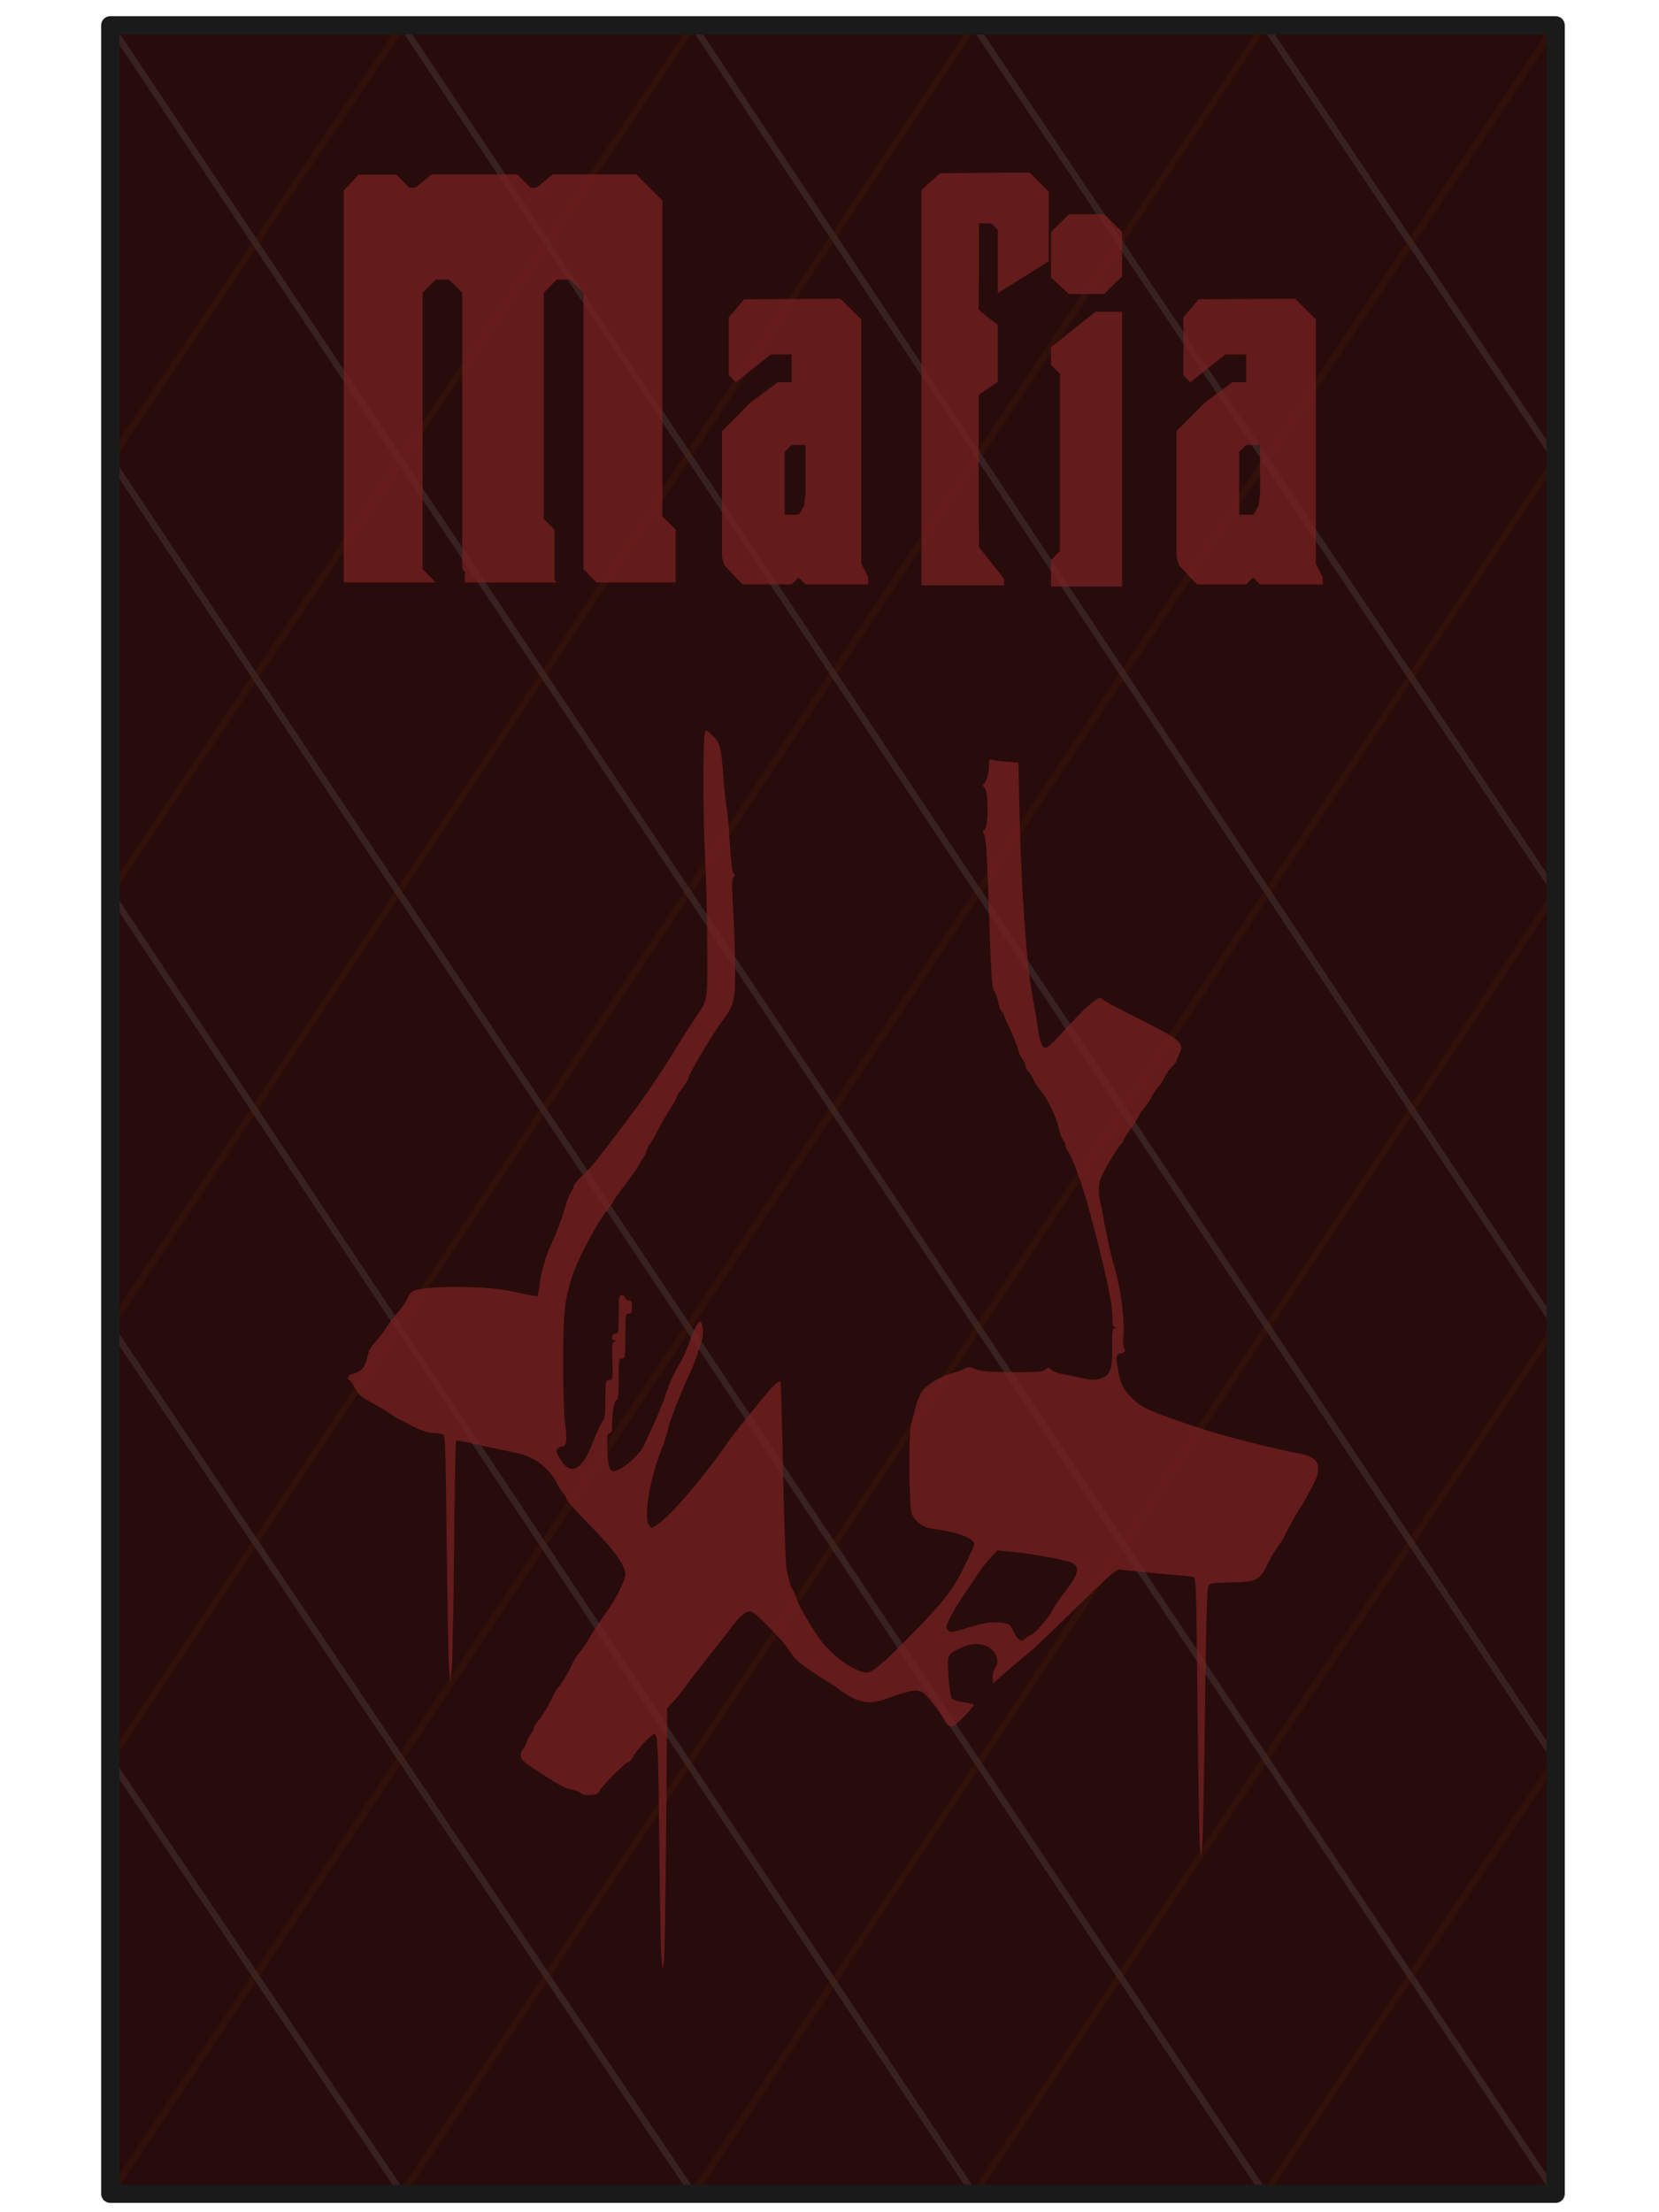 <?xml version="1.0" encoding="UTF-8" standalone="no"?>
<!-- Created with Inkscape (http://www.inkscape.org/) -->

<svg
   xmlns:dc="http://purl.org/dc/elements/1.1/"
   xmlns:cc="http://creativecommons.org/ns#"
   xmlns:rdf="http://www.w3.org/1999/02/22-rdf-syntax-ns#"
   xmlns:svg="http://www.w3.org/2000/svg"
   xmlns="http://www.w3.org/2000/svg"
   xmlns:sodipodi="http://sodipodi.sourceforge.net/DTD/sodipodi-0.dtd"
   xmlns:inkscape="http://www.inkscape.org/namespaces/inkscape"
   width="30"
   height="40"
   viewBox="0 0 30 40"
   id="svg2"
   version="1.1"
   inkscape:version="0.91 r13725"
   sodipodi:docname="dos_carte_mini.svg">
  <defs
     id="defs4" />
  <sodipodi:namedview
     id="base"
     pagecolor="#ffffff"
     bordercolor="#666666"
     borderopacity="1.0"
     inkscape:pageopacity="0.0"
     inkscape:pageshadow="2"
     inkscape:zoom="11.2"
     inkscape:cx="25.340703"
     inkscape:cy="10.770375"
     inkscape:document-units="mm"
     inkscape:current-layer="layer4"
     showgrid="false"
     showguides="true"
     inkscape:guide-bbox="true"
     inkscape:window-width="1280"
     inkscape:window-height="961"
     inkscape:window-x="-4"
     inkscape:window-y="-4"
     inkscape:window-maximized="1"
     units="px" />
  <g
     inkscape:label="Fond"
     inkscape:groupmode="layer"
     id="layer1"
     transform="translate(0,-1012.362)"
     style="display:inline">
    <rect
       style="fill:#280b0b;fill-opacity:1;stroke:none;stroke-width:0.999;stroke-linejoin:bevel;stroke-miterlimit:4;stroke-dasharray:none;stroke-opacity:1"
       id="rect4018"
       width="26.137"
       height="39.208"
       x="1.994"
       y="1012.83" />
  </g>
  <g
     inkscape:groupmode="layer"
     id="layer2"
     inkscape:label="Lignes1"
     style="display:inline;opacity:0.491"
     transform="translate(0,-332.047)">
    <path
       style="fill:none;fill-rule:evenodd;stroke:#483737;stroke-width:0.119px;stroke-linecap:butt;stroke-linejoin:miter;stroke-opacity:1"
       d="m 1.994,332.505 26.137,39.208"
       id="path4823"
       inkscape:connector-curvature="0" />
    <path
       style="fill:none;fill-rule:evenodd;stroke:#483737;stroke-width:0.119px;stroke-linecap:butt;stroke-linejoin:miter;stroke-opacity:1"
       d="M 7.277,332.505 28.13,363.872"
       id="path4853"
       inkscape:connector-curvature="0" />
    <path
       style="fill:none;fill-rule:evenodd;stroke:#483737;stroke-width:0.119px;stroke-linecap:butt;stroke-linejoin:miter;stroke-opacity:1"
       d="m 12.535,332.505 15.595,23.524"
       id="path4855"
       inkscape:connector-curvature="0" />
    <path
       style="fill:none;fill-rule:evenodd;stroke:#483737;stroke-width:0.119px;stroke-linecap:butt;stroke-linejoin:miter;stroke-opacity:1"
       d="m 17.613,332.505 10.518,15.681"
       id="path4857"
       inkscape:connector-curvature="0" />
    <path
       style="fill:none;fill-rule:evenodd;stroke:#483737;stroke-width:0.119px;stroke-linecap:butt;stroke-linejoin:miter;stroke-opacity:1"
       d="m 22.871,332.505 5.26,7.845"
       id="path4859"
       inkscape:connector-curvature="0" />
    <path
       style="fill:none;fill-rule:evenodd;stroke:#483737;stroke-width:0.119px;stroke-linecap:butt;stroke-linejoin:miter;stroke-opacity:1"
       d="m 1.994,340.35 20.877,31.363"
       id="path4861"
       inkscape:connector-curvature="0" />
    <path
       style="fill:none;fill-rule:evenodd;stroke:#483737;stroke-width:0.119px;stroke-linecap:butt;stroke-linejoin:miter;stroke-opacity:1"
       d="m 1.994,348.187 15.619,23.526"
       id="path4863"
       inkscape:connector-curvature="0" />
    <path
       style="fill:none;fill-rule:evenodd;stroke:#483737;stroke-width:0.119px;stroke-linecap:butt;stroke-linejoin:miter;stroke-opacity:1"
       d="m 1.994,356.029 10.541,15.684"
       id="path4865"
       inkscape:connector-curvature="0" />
    <path
       style="fill:none;fill-rule:evenodd;stroke:#483737;stroke-width:0.119px;stroke-linecap:butt;stroke-linejoin:miter;stroke-opacity:1"
       d="m 1.994,363.872 5.284,7.841"
       id="path4867"
       inkscape:connector-curvature="0" />
  </g>
  <g
     inkscape:groupmode="layer"
     id="layer3"
     inkscape:label="Lignes2"
     style="display:inline;opacity:0.196"
     transform="translate(0,-332.047)">
    <path
       style="fill:#0000ff;fill-opacity:1;fill-rule:evenodd;stroke:#552200;stroke-width:0.119px;stroke-linecap:butt;stroke-linejoin:miter;stroke-opacity:1"
       d="M 1.994,371.713 28.13,332.505"
       id="path4870"
       inkscape:connector-curvature="0" />
    <path
       style="fill:#0000ff;fill-rule:evenodd;stroke:#552200;stroke-width:0.119px;stroke-linecap:butt;stroke-linejoin:miter;stroke-opacity:1"
       d="M 1.994,363.872 22.871,332.505"
       id="path4872"
       inkscape:connector-curvature="0" />
    <path
       style="fill:#0000ff;fill-rule:evenodd;stroke:#552200;stroke-width:0.119px;stroke-linecap:butt;stroke-linejoin:miter;stroke-opacity:1"
       d="M 1.994,356.029 17.613,332.505"
       id="path4874"
       inkscape:connector-curvature="0" />
    <path
       style="fill:#0000ff;fill-rule:evenodd;stroke:#552200;stroke-width:0.119px;stroke-linecap:butt;stroke-linejoin:miter;stroke-opacity:1"
       d="M 1.994,348.187 12.535,332.505"
       id="path4876"
       inkscape:connector-curvature="0" />
    <path
       style="fill:#0000ff;fill-rule:evenodd;stroke:#552200;stroke-width:0.119px;stroke-linecap:butt;stroke-linejoin:miter;stroke-opacity:1"
       d="m 1.994,340.35 5.284,-7.845"
       id="path4878"
       inkscape:connector-curvature="0" />
    <path
       style="fill:#0000ff;fill-rule:evenodd;stroke:#552200;stroke-width:0.119px;stroke-linecap:butt;stroke-linejoin:miter;stroke-opacity:1"
       d="M 7.277,371.713 28.13,340.35"
       id="path4880"
       inkscape:connector-curvature="0" />
    <path
       style="fill:#0000ff;fill-rule:evenodd;stroke:#552200;stroke-width:0.119px;stroke-linecap:butt;stroke-linejoin:miter;stroke-opacity:1"
       d="m 12.535,371.713 15.595,-23.526"
       id="path4882"
       inkscape:connector-curvature="0" />
    <path
       style="fill:#0000ff;fill-rule:evenodd;stroke:#552200;stroke-width:0.119px;stroke-linecap:butt;stroke-linejoin:miter;stroke-opacity:1"
       d="M 17.613,371.713 28.13,356.029"
       id="path4884"
       inkscape:connector-curvature="0" />
    <path
       style="fill:#0000ff;fill-rule:evenodd;stroke:#552200;stroke-width:0.119px;stroke-linecap:butt;stroke-linejoin:miter;stroke-opacity:1"
       d="m 22.871,371.713 5.26,-7.841"
       id="path4886"
       inkscape:connector-curvature="0" />
  </g>
  <g
     style="display:inline"
     transform="translate(0,-1012.362)"
     id="g4891"
     inkscape:groupmode="layer"
     inkscape:label="ContourFond">
    <rect
       y="1012.82"
       x="1.994"
       height="39.208"
       width="26.137"
       id="rect4893"
       style="fill:none;fill-opacity:1;stroke:#1a1a1a;stroke-width:0.33;stroke-linejoin:round;stroke-miterlimit:4;stroke-dasharray:none;stroke-opacity:1" />
  </g>
  <g
     inkscape:groupmode="layer"
     id="layer9"
     inkscape:label="Logo"
     style="display:inline;opacity:1"
     transform="translate(0,-332.047)">
    <path
       style="fill:#800000;fill-opacity:1;stroke:none;stroke-width:2.771;stroke-linejoin:round;stroke-miterlimit:4;stroke-dasharray:none;stroke-opacity:1"
       d="m 8.546,339.522 c -0.002,0.002 -0.004,0.004 -0.006,0.005 -1.958e-4,4e-4 -2.617e-4,0.001 -4.63e-4,0.001 5.637e-4,2e-5 0.001,1.6e-4 0.002,1.6e-4 0.003,0 0.006,-0.001 0.009,-0.002 -6.844e-4,-10e-4 -0.003,-0.004 -0.004,-0.005 z m 0.005,0.003 c -7.448e-4,-1.7e-4 0.001,10e-4 0.002,10e-4 4.63e-4,-10e-5 9.26e-4,-1.3e-4 0.001,-1.6e-4 -0.001,-4e-4 -0.002,-0.001 -0.003,-0.001 z"
       id="path5591"
       inkscape:connector-curvature="0" />
    <path
       style="display:inline;opacity:0.75;fill:#782121;fill-opacity:1;stroke:none;stroke-width:0.354;stroke-linejoin:round;stroke-miterlimit:4;stroke-dasharray:none;stroke-opacity:1"
       d="m 12.784,345.259 c -0.007,-0.002 -0.012,-10e-4 -0.017,8.1e-4 -0.007,0.003 -0.013,0.009 -0.019,0.019 -0.038,0.061 -0.037,1.666 0.003,2.283 0.017,0.273 0.034,0.949 0.037,1.502 0.006,1.119 0.018,1.042 -0.211,1.386 -0.153,0.229 -0.223,0.338 -0.358,0.561 -0.294,0.482 -0.629,0.969 -0.994,1.444 -0.103,0.134 -0.268,0.35 -0.365,0.479 -0.098,0.129 -0.246,0.297 -0.33,0.373 -0.084,0.076 -0.153,0.156 -0.153,0.179 0,0.023 -0.022,0.072 -0.048,0.11 -0.027,0.038 -0.067,0.132 -0.089,0.21 -0.08,0.277 -0.185,0.563 -0.271,0.737 -0.087,0.175 -0.191,0.531 -0.211,0.724 -0.011,0.109 -0.03,0.205 -0.043,0.213 -0.012,0.007 -0.142,-0.014 -0.289,-0.048 -0.36,-0.083 -0.667,-0.114 -1.17,-0.116 -0.424,-0.002 -0.745,0.036 -0.818,0.096 -0.022,0.018 -0.058,0.077 -0.08,0.131 -0.023,0.054 -0.094,0.156 -0.159,0.228 -0.065,0.071 -0.156,0.19 -0.202,0.265 -0.046,0.074 -0.134,0.191 -0.196,0.259 -0.062,0.068 -0.12,0.149 -0.129,0.18 -0.009,0.031 -0.031,0.113 -0.049,0.181 -0.033,0.129 -0.106,0.197 -0.249,0.232 -0.08,0.02 -0.114,0.094 -0.053,0.114 0.016,0.005 0.06,0.071 0.098,0.145 0.059,0.117 0.105,0.156 0.345,0.287 0.152,0.084 0.301,0.173 0.33,0.2 0.03,0.026 0.101,0.069 0.159,0.095 0.058,0.026 0.125,0.06 0.15,0.075 0.137,0.082 0.335,0.154 0.424,0.155 0.056,1.6e-4 0.13,0.008 0.165,0.017 0.062,0.017 0.063,0.024 0.086,2.035 0.013,1.11 0.032,2.113 0.043,2.229 l 0.02,0.21 0.026,-0.195 c 0.014,-0.107 0.034,-1.083 0.044,-2.168 0.01,-1.085 0.026,-1.981 0.036,-1.99 0.01,-0.009 0.124,0.009 0.255,0.04 0.131,0.032 0.346,0.08 0.478,0.107 0.132,0.027 0.299,0.062 0.37,0.077 0.319,0.067 0.584,0.271 0.731,0.564 0.039,0.077 0.086,0.15 0.105,0.163 0.019,0.012 0.042,0.054 0.052,0.094 0.01,0.04 0.192,0.246 0.405,0.459 0.436,0.436 0.665,0.749 0.665,0.909 0,0.107 -0.172,0.456 -0.336,0.679 -0.111,0.152 -0.258,0.376 -0.357,0.544 -0.042,0.072 -0.106,0.161 -0.141,0.199 -0.036,0.038 -0.086,0.116 -0.112,0.174 -0.077,0.169 -0.193,0.369 -0.254,0.434 -0.031,0.034 -0.078,0.108 -0.104,0.166 -0.077,0.17 -0.188,0.355 -0.271,0.454 -0.043,0.051 -0.077,0.109 -0.077,0.131 0,0.021 -0.026,0.072 -0.058,0.113 -0.032,0.041 -0.067,0.109 -0.078,0.153 -0.011,0.043 -0.039,0.095 -0.062,0.114 -0.023,0.019 -0.042,0.071 -0.042,0.116 0,0.066 0.036,0.105 0.199,0.214 0.442,0.295 0.598,0.384 0.714,0.402 0.067,0.011 0.144,0.04 0.172,0.065 0.033,0.03 0.095,0.042 0.18,0.036 0.102,-0.007 0.138,-0.025 0.166,-0.081 0.047,-0.095 0.465,-0.514 0.513,-0.514 0.021,0 0.06,-0.043 0.087,-0.096 0.062,-0.121 0.339,-0.415 0.389,-0.415 0.058,0 0.07,0.269 0.087,2.103 0.009,0.917 0.026,1.782 0.037,1.923 0.02,0.245 0.022,0.25 0.044,0.12 0.013,-0.074 0.032,-1.142 0.042,-2.373 l 0.019,-2.238 0.112,-0.12 c 0.062,-0.066 0.144,-0.168 0.183,-0.225 0.039,-0.058 0.227,-0.301 0.417,-0.541 0.19,-0.24 0.402,-0.51 0.469,-0.602 0.144,-0.195 0.261,-0.281 0.346,-0.254 0.077,0.024 0.537,0.49 0.647,0.654 0.046,0.07 0.112,0.158 0.146,0.197 0.063,0.072 0.37,0.288 0.605,0.426 0.072,0.042 0.161,0.104 0.199,0.137 0.038,0.033 0.141,0.097 0.229,0.142 0.192,0.096 0.358,0.104 0.582,0.025 0.615,-0.214 0.63,-0.214 0.834,0.03 0.085,0.102 0.18,0.234 0.211,0.295 0.076,0.149 0.133,0.193 0.201,0.155 0.09,-0.049 0.383,-0.362 0.361,-0.384 -0.011,-0.011 -0.098,-0.031 -0.193,-0.044 -0.098,-0.013 -0.187,-0.043 -0.206,-0.07 -0.019,-0.026 -0.044,-0.203 -0.056,-0.394 -0.025,-0.401 -0.024,-0.404 0.22,-0.516 0.233,-0.107 0.458,-0.088 0.579,0.048 0.096,0.107 0.11,0.226 0.038,0.328 -0.026,0.037 -0.043,0.11 -0.037,0.164 l 0.009,0.097 0.24,-0.21 c 0.132,-0.115 0.308,-0.263 0.39,-0.329 0.083,-0.065 0.441,-0.404 0.796,-0.753 0.355,-0.349 0.688,-0.663 0.74,-0.699 l 0.094,-0.065 0.462,0.048 c 0.254,0.026 0.543,0.053 0.642,0.06 0.099,0.007 0.208,0.019 0.243,0.026 0.063,0.013 0.063,0.016 0.086,2.32 0.013,1.269 0.032,2.408 0.043,2.532 l 0.019,0.225 0.023,-0.21 c 0.013,-0.116 0.035,-1.197 0.05,-2.404 0.016,-1.35 0.038,-2.224 0.057,-2.273 0.031,-0.08 0.031,-0.079 0.417,-0.09 0.501,-0.014 0.509,-0.019 0.711,-0.431 0.024,-0.05 0.092,-0.158 0.152,-0.24 0.059,-0.083 0.107,-0.161 0.107,-0.174 0,-0.025 0.27,-0.506 0.299,-0.532 0.009,-0.008 0.048,-0.076 0.087,-0.15 0.039,-0.074 0.103,-0.195 0.143,-0.269 0.103,-0.189 0.099,-0.361 -0.01,-0.441 -0.045,-0.034 -0.137,-0.07 -0.203,-0.082 -0.404,-0.07 -1.471,-0.34 -1.84,-0.466 -0.054,-0.018 -0.138,-0.047 -0.188,-0.063 -0.711,-0.237 -0.881,-0.314 -1.043,-0.476 -0.161,-0.161 -0.216,-0.263 -0.249,-0.465 -0.014,-0.086 -0.028,-0.169 -0.032,-0.185 -0.02,-0.096 0.005,-0.165 0.059,-0.165 0.072,0 0.107,-0.05 0.069,-0.099 -0.015,-0.02 -0.02,-0.118 -0.01,-0.219 0.029,-0.28 -0.048,-0.863 -0.163,-1.244 -0.056,-0.185 -0.158,-0.644 -0.192,-0.859 -0.015,-0.098 -0.042,-0.232 -0.06,-0.298 -0.047,-0.178 -0.04,-0.354 0.02,-0.485 0.076,-0.165 0.305,-0.542 0.355,-0.584 0.023,-0.019 0.043,-0.051 0.043,-0.069 7e-5,-0.019 0.051,-0.101 0.113,-0.184 0.062,-0.083 0.129,-0.186 0.148,-0.229 0.019,-0.043 0.074,-0.124 0.121,-0.18 0.047,-0.056 0.101,-0.137 0.12,-0.18 0.019,-0.043 0.073,-0.125 0.121,-0.18 0.048,-0.056 0.104,-0.144 0.125,-0.195 0.021,-0.052 0.077,-0.132 0.125,-0.178 0.048,-0.046 0.088,-0.099 0.088,-0.116 1.02e-4,-0.018 0.021,-0.071 0.046,-0.119 0.103,-0.197 0.034,-0.252 -0.879,-0.709 -0.268,-0.134 -0.495,-0.257 -0.505,-0.272 -0.04,-0.065 -0.131,-0.017 -0.329,0.175 -0.116,0.112 -0.309,0.314 -0.43,0.451 -0.129,0.146 -0.243,0.248 -0.277,0.248 -0.064,0 -0.105,-0.118 -0.147,-0.428 -0.014,-0.103 -0.046,-0.289 -0.071,-0.413 -0.118,-0.582 -0.221,-1.998 -0.252,-3.46 l -0.018,-0.861 -0.213,-0.013 c -0.117,-0.007 -0.237,-0.024 -0.266,-0.036 -0.045,-0.02 -0.053,-0.006 -0.053,0.093 0,0.143 -0.047,0.314 -0.095,0.344 -0.026,0.016 -0.022,0.035 0.015,0.072 0.072,0.072 0.073,0.679 0.002,0.751 -0.039,0.039 -0.041,0.056 -0.01,0.093 0.026,0.032 0.046,0.27 0.064,0.788 0.067,1.918 0.07,1.971 0.122,2.049 0.027,0.041 0.059,0.132 0.07,0.202 0.011,0.07 0.039,0.143 0.062,0.161 0.023,0.019 0.041,0.047 0.041,0.062 0,0.015 0.052,0.14 0.116,0.276 0.064,0.136 0.126,0.294 0.139,0.351 0.012,0.057 0.048,0.136 0.079,0.175 0.031,0.04 0.056,0.095 0.056,0.124 0,0.029 0.021,0.07 0.047,0.091 0.026,0.021 0.066,0.085 0.09,0.142 0.024,0.057 0.086,0.152 0.138,0.211 0.118,0.135 0.287,0.487 0.321,0.67 0.014,0.076 0.048,0.17 0.076,0.209 0.027,0.039 0.05,0.091 0.05,0.115 0,0.024 0.018,0.065 0.039,0.091 0.08,0.097 0.292,0.692 0.413,1.159 0.306,1.177 0.394,1.591 0.395,1.855 1.18e-4,0.139 0.01,0.174 0.05,0.176 0.042,0.003 0.041,0.006 -0.004,0.017 -0.048,0.012 -0.053,0.05 -0.049,0.335 0.006,0.42 -0.035,0.527 -0.218,0.578 -0.107,0.03 -0.169,0.027 -0.355,-0.014 -0.124,-0.028 -0.284,-0.061 -0.355,-0.075 -0.071,-0.014 -0.152,-0.046 -0.179,-0.073 -0.045,-0.045 -0.053,-0.045 -0.102,-0.001 -0.045,0.041 -0.135,0.048 -0.566,0.045 -0.523,-0.003 -0.624,-0.013 -0.745,-0.072 -0.055,-0.027 -0.089,-0.023 -0.165,0.016 -0.053,0.027 -0.151,0.063 -0.217,0.08 -0.202,0.051 -0.462,0.209 -0.54,0.328 -0.04,0.06 -0.094,0.197 -0.12,0.305 -0.027,0.107 -0.061,0.243 -0.076,0.3 -0.046,0.176 -0.036,1.487 0.012,1.602 0.062,0.148 0.206,0.254 0.372,0.274 0.423,0.051 0.758,0.17 0.758,0.269 10e-7,0.024 -0.019,0.081 -0.042,0.128 -0.023,0.047 -0.097,0.2 -0.164,0.34 -0.167,0.351 -0.36,0.596 -0.904,1.153 -0.53,0.542 -0.725,0.709 -0.83,0.709 -0.224,0 -0.656,-0.317 -0.882,-0.646 -0.167,-0.244 -0.354,-0.574 -0.391,-0.691 -0.021,-0.066 -0.05,-0.136 -0.066,-0.155 -0.035,-0.045 -0.081,-0.197 -0.116,-0.386 -0.015,-0.083 -0.042,-0.873 -0.06,-1.757 -0.018,-0.884 -0.039,-1.613 -0.047,-1.621 -0.028,-0.028 -0.117,0.05 -0.267,0.231 -0.363,0.439 -0.606,0.745 -0.676,0.848 -0.381,0.564 -1.029,1.327 -1.266,1.491 -0.12,0.083 -0.123,0.084 -0.167,0.026 -0.103,-0.136 0.009,-0.832 0.215,-1.348 0.054,-0.134 0.107,-0.296 0.119,-0.361 0.029,-0.156 0.219,-0.649 0.394,-1.023 0.054,-0.116 0.113,-0.259 0.13,-0.316 0.017,-0.058 0.053,-0.166 0.08,-0.24 0.051,-0.138 0.046,-0.341 -0.01,-0.397 -0.031,-0.031 -0.137,0.176 -0.227,0.443 -0.028,0.082 -0.09,0.216 -0.138,0.299 -0.13,0.222 -0.195,0.367 -0.268,0.593 -0.036,0.111 -0.126,0.335 -0.201,0.496 -0.075,0.161 -0.155,0.337 -0.179,0.39 -0.092,0.208 -0.451,0.508 -0.579,0.484 -0.06,-0.011 -0.091,-0.17 -0.094,-0.482 -0.002,-0.161 0.007,-0.203 0.043,-0.203 0.032,0 0.045,-0.033 0.045,-0.116 0,-0.252 0.038,-0.485 0.079,-0.485 0.032,0 0.041,-0.079 0.041,-0.376 0,-0.356 0.003,-0.376 0.06,-0.376 0.057,0 0.06,-0.02 0.06,-0.405 0,-0.386 0.003,-0.406 0.06,-0.406 0.05,0 0.06,-0.02 0.06,-0.12 0,-0.1 -0.01,-0.12 -0.06,-0.12 -0.033,0 -0.06,-0.02 -0.06,-0.045 0,-0.025 -0.027,-0.045 -0.06,-0.045 -0.057,0 -0.06,0.02 -0.06,0.346 0,0.325 -0.003,0.346 -0.06,0.346 -0.077,0 -0.084,0.119 -0.008,0.124 0.048,0.003 0.048,0.005 -0.002,0.017 -0.049,0.013 -0.053,0.047 -0.045,0.357 0.009,0.338 0.008,0.343 -0.058,0.343 -0.066,-6e-5 -0.068,0.007 -0.068,0.35 0,0.25 -0.011,0.359 -0.039,0.383 -0.036,0.031 -0.08,0.124 -0.219,0.469 -0.18,0.444 -0.38,0.523 -0.563,0.22 -0.064,-0.107 -0.075,-0.145 -0.047,-0.178 0.019,-0.023 0.053,-0.042 0.075,-0.042 0.089,0 0.109,-0.116 0.069,-0.386 -0.024,-0.162 -0.039,-0.582 -0.039,-1.116 -7.03e-4,-0.925 0.026,-1.175 0.175,-1.611 0.108,-0.318 0.444,-0.944 0.626,-1.168 0.04,-0.05 0.09,-0.121 0.11,-0.16 0.02,-0.038 0.12,-0.178 0.222,-0.311 0.102,-0.133 0.211,-0.291 0.242,-0.351 0.031,-0.06 0.066,-0.116 0.078,-0.124 0.012,-0.008 0.038,-0.065 0.058,-0.126 0.02,-0.061 0.045,-0.115 0.057,-0.12 0.011,-0.005 0.073,-0.111 0.138,-0.235 0.064,-0.124 0.169,-0.306 0.233,-0.404 0.064,-0.098 0.116,-0.193 0.116,-0.21 1.19e-4,-0.017 0.047,-0.091 0.105,-0.164 0.058,-0.073 0.105,-0.155 0.105,-0.182 0,-0.057 0.427,-0.777 0.598,-1.008 0.229,-0.309 0.246,-0.373 0.247,-0.937 4.84e-4,-0.278 -0.015,-0.759 -0.034,-1.07 -0.028,-0.452 -0.027,-0.574 0.004,-0.611 0.03,-0.035 0.03,-0.051 0.002,-0.068 -0.024,-0.015 -0.046,-0.191 -0.066,-0.516 -0.016,-0.271 -0.042,-0.561 -0.057,-0.644 -0.015,-0.083 -0.044,-0.353 -0.063,-0.601 -0.041,-0.538 -0.059,-0.604 -0.197,-0.738 -0.049,-0.048 -0.078,-0.072 -0.098,-0.077 z m 5.254,14.822 0.217,0.02 c 0.418,0.038 1.07,0.16 1.156,0.217 0.122,0.079 0.076,0.223 -0.173,0.538 -0.078,0.099 -0.173,0.24 -0.21,0.313 -0.075,0.148 -0.349,0.453 -0.407,0.453 -0.02,0 -0.054,0.02 -0.075,0.045 -0.076,0.091 -0.147,0.041 -0.242,-0.17 -0.041,-0.092 -0.103,-0.114 -0.315,-0.115 -0.145,-4.1e-4 -0.244,0.021 -0.624,0.136 -0.16,0.049 -0.179,0.049 -0.223,0.005 -0.044,-0.044 -0.04,-0.064 0.046,-0.237 0.052,-0.104 0.169,-0.297 0.26,-0.43 0.092,-0.132 0.204,-0.299 0.249,-0.37 0.045,-0.071 0.14,-0.191 0.211,-0.267 l 0.128,-0.138 z"
       id="path5627"
       inkscape:connector-curvature="0" />
  </g>
  <g
     inkscape:groupmode="layer"
     id="layer10"
     inkscape:label="Text"
     style="display:inline"
     transform="translate(0,-332.047)" />
  <g
     inkscape:groupmode="layer"
     id="layer4"
     inkscape:label="Text 1"
     style="display:inline"
     transform="translate(0,-332.047)">
    <g
       id="g4227"
       transform="matrix(0.119,0,0,0.119,-9.034,331.72)">
      <path
         id="path4165-6"
         style="font-style:normal;font-variant:normal;font-weight:normal;font-stretch:normal;font-size:90px;line-height:125%;font-family:'The Godfather';-inkscape-font-specification:'The Godfather';letter-spacing:6.5px;word-spacing:0px;display:inline;opacity:0.75;fill:#782121;fill-opacity:1;stroke:none;stroke-width:0.354;stroke-linecap:butt;stroke-linejoin:miter;stroke-miterlimit:4;stroke-dasharray:none;stroke-opacity:1"
         d="m 146.557,31.697 0,59.546 13.975,0 -1.978,-2.021 1.978,2.021 -1.978,-2.021 0,-42.012 1.978,-1.978 2.021,0 2.021,1.978 0,42.012 1.978,2.021 12.041,0 0,-8.042 -2.021,-1.978 0,-47.988 -3.999,-3.999 -12.656,0 -2.461,2.021 -0.923,0 -1.978,-1.978 -5.713,0 -2.285,2.417 z m -18.413,0 0,59.546 13.975,0 -1.978,-2.021 1.978,2.021 -1.978,-2.021 0,-42.012 1.978,-1.978 2.021,0 2.021,1.978 0,42.012 1.978,2.021 12.041,0 0,-8.042 -2.021,-1.978 0,-47.988 -3.999,-3.999 -12.656,0 -2.461,2.021 -0.923,0 -1.978,-1.978 -5.713,0 -2.285,2.417 z"
         inkscape:connector-curvature="0" />
      <path
         id="path4167-4"
         style="font-style:normal;font-variant:normal;font-weight:normal;font-stretch:normal;font-size:90px;line-height:125%;font-family:'The Godfather';-inkscape-font-specification:'The Godfather';letter-spacing:6.5px;word-spacing:0px;display:inline;opacity:0.75;fill:#782121;fill-opacity:1;stroke:none;stroke-width:0.354;stroke-linecap:butt;stroke-linejoin:miter;stroke-miterlimit:4;stroke-dasharray:none;stroke-opacity:1"
         d="m 189.004,48.22 -2.373,2.769 0.044,0.308 0,8.481 1.055,1.055 5.317,-4.219 3.164,0 0,4.219 -2.109,0 -4.263,3.164 -1.055,1.099 -3.164,3.164 0,19.072 0.352,1.274 1.758,1.89 1.055,1.055 7.427,0 1.055,-1.055 1.055,1.055 9.536,0 0,-1.055 -1.055,-2.109 0,-37.09 -3.164,-3.164 -14.634,0.088 z m 7.207,22.148 2.109,0 0,7.427 -0.22,1.758 -0.439,0.835 -0.396,0.571 -2.109,0 0,-9.536 1.055,-1.055 z"
         inkscape:connector-curvature="0" />
      <path
         id="path4169-3"
         style="font-style:normal;font-variant:normal;font-weight:normal;font-stretch:normal;font-size:90px;line-height:125%;font-family:'The Godfather';-inkscape-font-specification:'The Godfather';letter-spacing:6.5px;word-spacing:0px;display:inline;opacity:0.75;fill:#782121;fill-opacity:1;stroke:none;stroke-width:0.354;stroke-linecap:butt;stroke-linejoin:miter;stroke-miterlimit:4;stroke-dasharray:none;stroke-opacity:1"
         d="m 218.751,29.06 -2.812,2.549 0,60.073 12.568,0 0,-0.967 -3.823,-4.834 -0.044,-4.79 0,-18.369 2.9,-1.934 0,0 0,-8.657 -2.9,-2.285 0.044,-13.184 1.89,0.044 0.967,0.967 0,9.624 7.734,-4.834 0,-10.591 -2.9,-2.9 -13.623,0.088 z"
         inkscape:connector-curvature="0" />
      <path
         id="path4171-5"
         style="font-style:normal;font-variant:normal;font-weight:normal;font-stretch:normal;font-size:90px;line-height:125%;font-family:'The Godfather';-inkscape-font-specification:'The Godfather';letter-spacing:6.5px;word-spacing:0px;display:inline;opacity:0.75;fill:#782121;fill-opacity:1;stroke:none;stroke-width:0.354;stroke-linecap:butt;stroke-linejoin:miter;stroke-miterlimit:4;stroke-dasharray:none;stroke-opacity:1"
         d="m 238.347,35.3 -1.362,1.362 -1.362,1.318 0,6.943 2.725,2.505 5.361,0 1.362,-1.362 1.362,-1.318 0,-6.768 -1.362,-1.318 -1.362,-1.362 -5.361,0 z m 4.043,14.81 -6.768,5.405 0,2.681 1.362,1.362 0,26.895 -1.362,1.362 0,4.043 10.811,0 0,-41.748 -4.043,0 z"
         inkscape:connector-curvature="0" />
      <path
         id="path4173-4"
         style="font-style:normal;font-variant:normal;font-weight:normal;font-stretch:normal;font-size:90px;line-height:125%;font-family:'The Godfather';-inkscape-font-specification:'The Godfather';letter-spacing:6.5px;word-spacing:0px;display:inline;opacity:0.75;fill:#782121;fill-opacity:1;stroke:none;stroke-width:0.354;stroke-linecap:butt;stroke-linejoin:miter;stroke-miterlimit:4;stroke-dasharray:none;stroke-opacity:1"
         d="m 258.075,48.22 -2.373,2.769 0.044,0.308 0,8.481 1.055,1.055 5.317,-4.219 3.164,0 0,4.219 -2.109,0 -4.263,3.164 -1.055,1.099 -3.164,3.164 0,19.072 0.352,1.274 1.758,1.89 1.055,1.055 7.427,0 1.055,-1.055 1.055,1.055 9.536,0 0,-1.055 -1.055,-2.109 0,-37.09 -3.164,-3.164 -14.634,0.088 z m 7.207,22.148 2.109,0 0,7.427 -0.22,1.758 -0.439,0.835 -0.396,0.571 -2.109,0 0,-9.536 1.055,-1.055 z"
         inkscape:connector-curvature="0" />
    </g>
  </g>
</svg>
